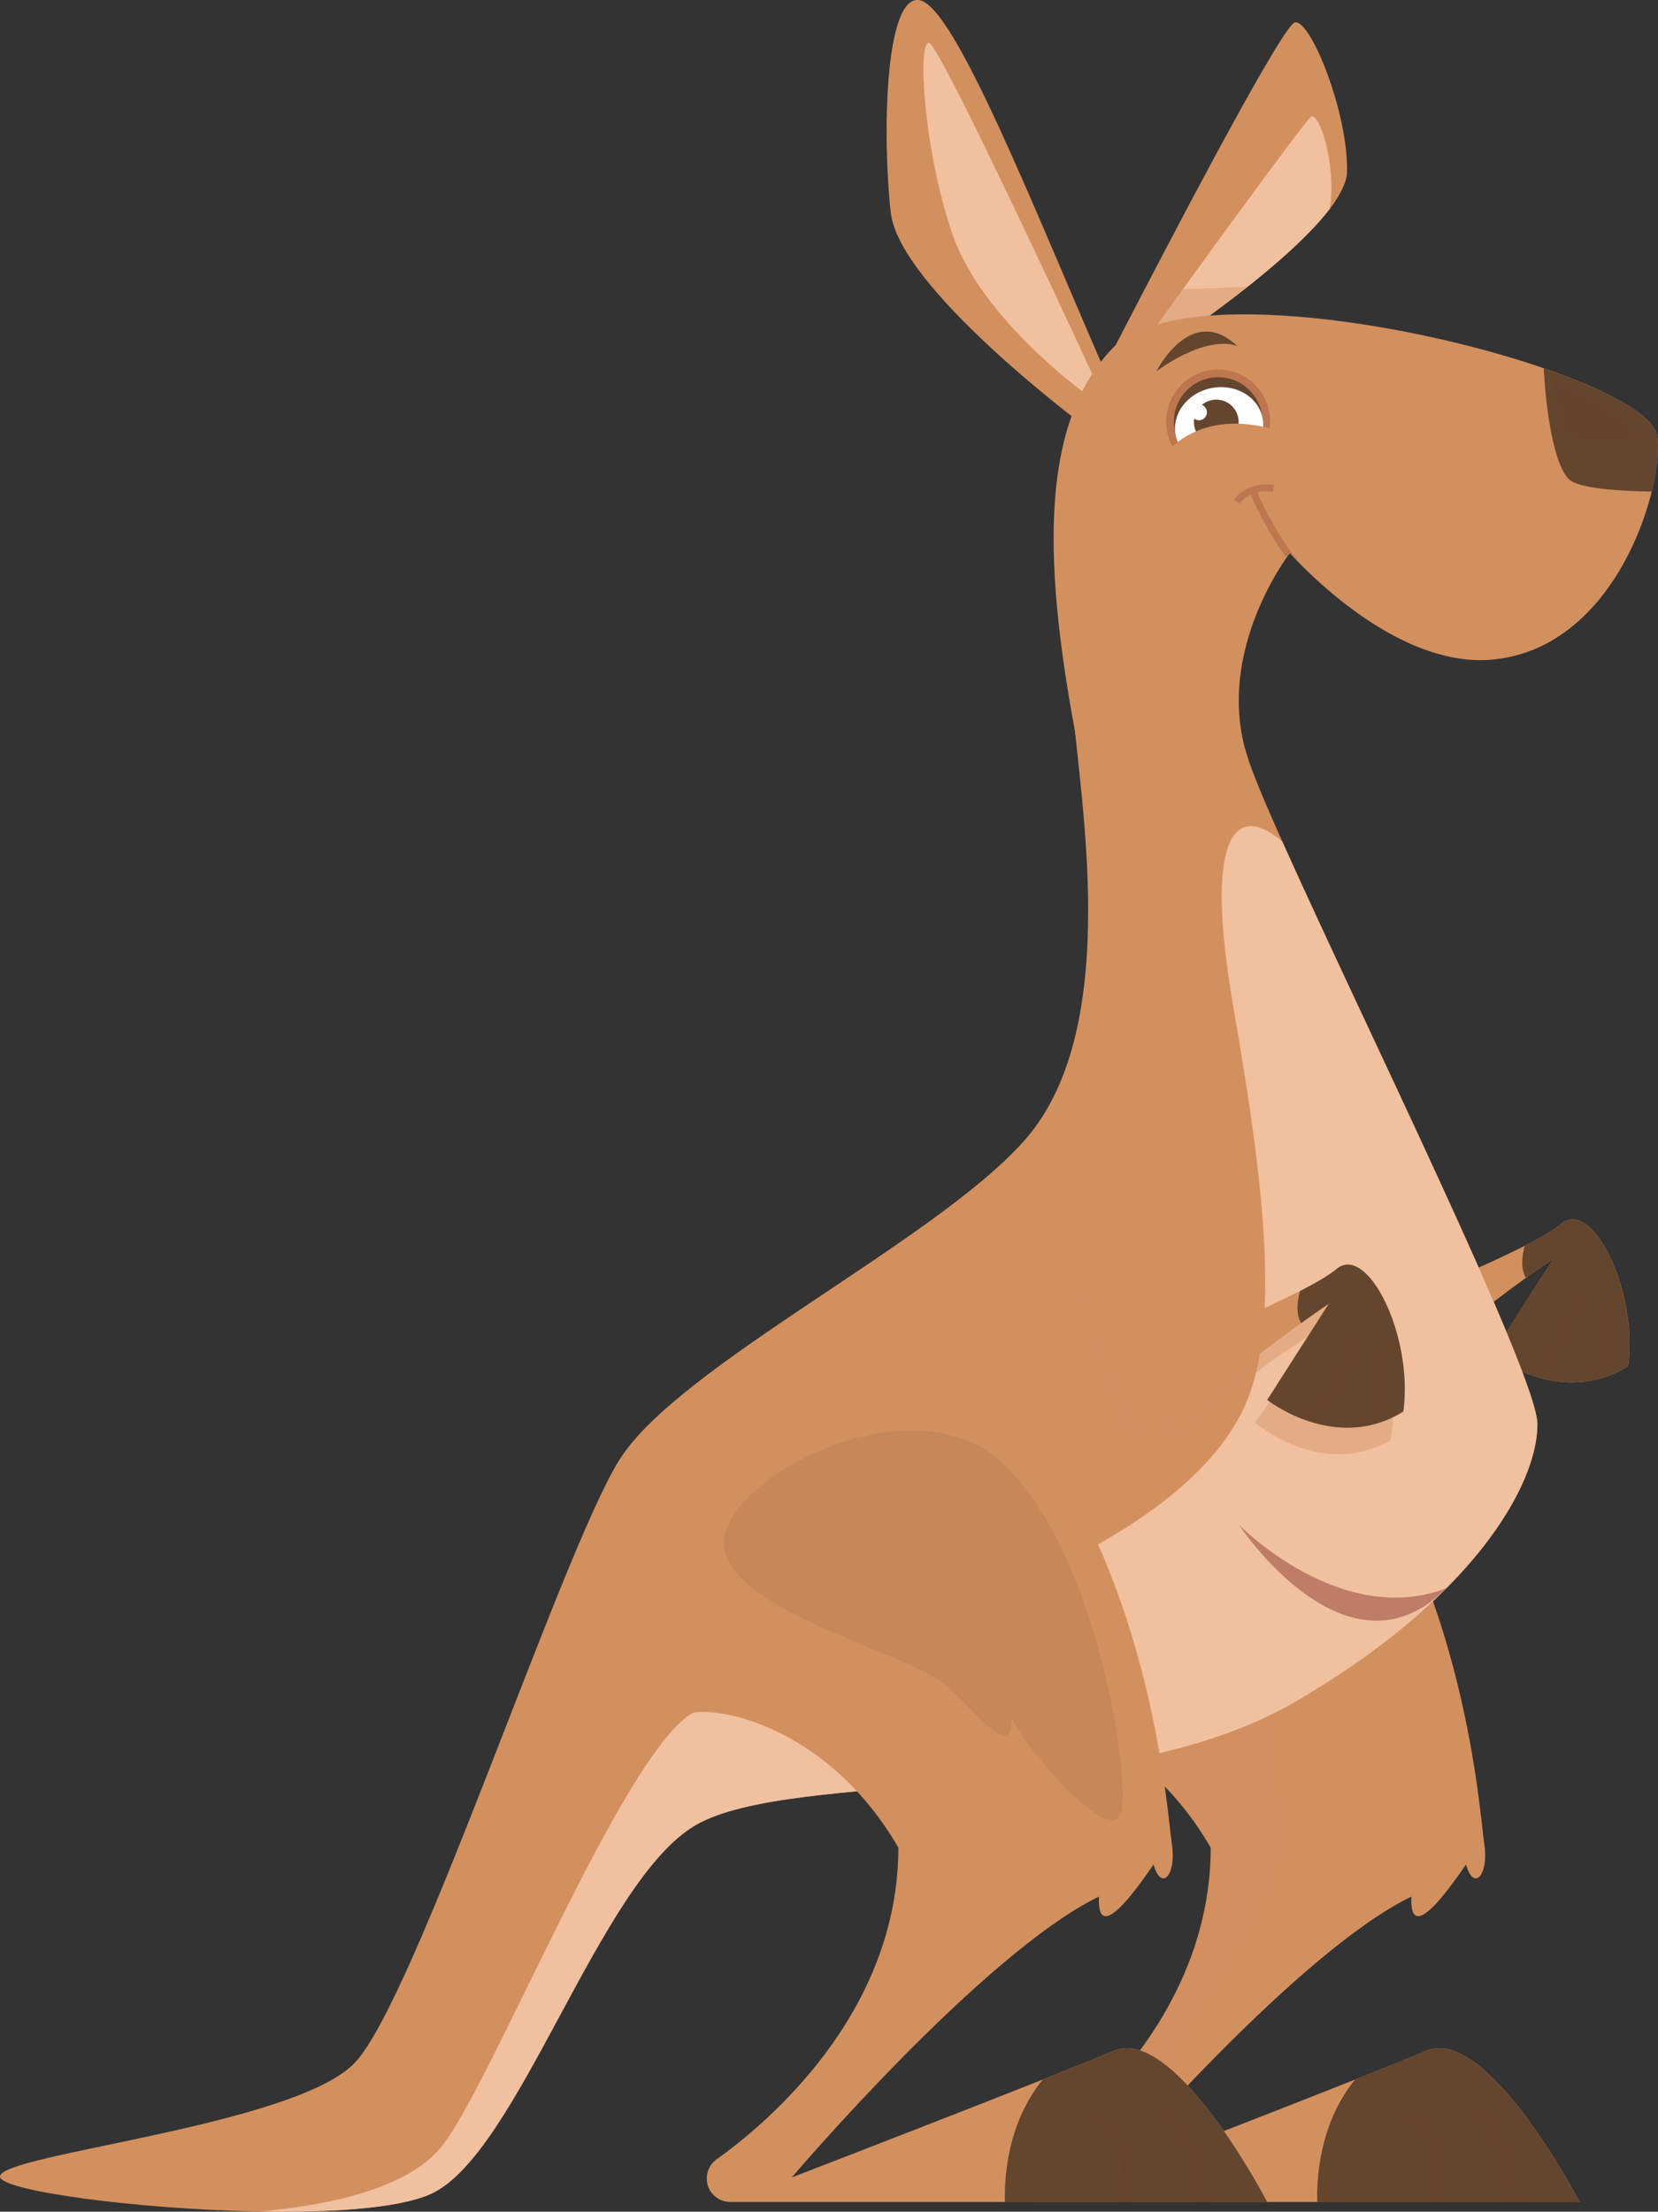 <?xml version="1.0" encoding="UTF-8"?>
<svg xmlns="http://www.w3.org/2000/svg" viewBox="0 0 337.31 449.91">
  <rect x="0" y="0" width="337.31" height="449.91" fill="#333333" stroke="none"/>
  <g style="isolation: isolate;">
    <g id="uuid-16666e55-1362-4e10-8ff1-bb9b978c882c" data-name="Layer 1">
      <g>
        <g>
          <path d="m204.59,348.38c3.15-.44,8.52.24,14.7,2.82,8.8,3.66,19.2,11.15,27.03,24.66-.03,23.46-12.93,41.38-24.19,52.57-8.72,8.66-16.45,13.28-16.45,13.28l3.73,6.22h111.95s-18.76-36.03-31.19-30.76c-2.95,1.26-8.18,3.37-14.46,5.85-19.86,7.88-50.12,19.56-51.05,19.91,1.18-1.4,39.16-45.82,62.49-57.13-.23,4.65,1.16,8.06,11.1-6.53,1.56,5.6,4.66,2.18,3.73-4.04-.94-6.21-3.8-52.67-29.82-86.11-9.01-11.58-35.4-21.05-59.64,1.63-24.22,22.68-15.53,58.7-7.91,57.63Z" style="fill: #d3905f;"/>
          <path d="m246.31,375.86c-.03,23.46-12.93,41.38-24.19,52.57,5.46-1.47,9.82-3.09,9.82-3.09,10.49-8.99,30.34-44.94,30.34-50.19s-4.12-24.35-2.62-28.46c1.5-4.12-32.21-13.86-33.72-13.11-.52.27-3.29,7.85-6.66,17.62,8.8,3.66,19.2,11.15,27.03,24.66Z" style="fill: #d3905f; mix-blend-mode: multiply; opacity: .2;"/>
          <path d="m267.97,447.93h53.38s-18.76-36.03-31.19-30.76c-2.95,1.26-8.18,3.37-14.46,5.85-7.24,8.84-7.85,20.03-7.72,24.9Z" style="fill: #64452e;"/>
          <g>
            <path d="m291.75,447.93h1.42c.65-4.49.69-12.56-5.58-18.01l-.94,1.08c5.9,5.12,5.73,12.8,5.1,16.94Z" style="fill: #64452e; mix-blend-mode: multiply; opacity: .5;"/>
            <path d="m300.11,429.77c6.39,6.82,7.23,14.67,7.24,18.16h1.43c.01-3.7-.84-11.88-7.64-19.13l-1.03.98Z" style="fill: #64452e; mix-blend-mode: multiply; opacity: .5;"/>
          </g>
        </g>
        <g>
          <path d="m278.99,280.27c2.61-.26,4.96-3.91,4.96-3.91,0,0,0,4.17,1.83,5.22,3.47-5.84,16.89-16.02,24.66-21.63,3.17-2.28,5.4-3.8,5.63-3.95l-12.53,19.57s13.85,10.97,27.69,2.35c2.08-15.41-7.33-34.21-13.59-28.98-1.54,1.29-4.24,2.85-7.44,4.49-.07.03-.13.07-.2.1-9.75,4.97-23.97,10.54-23.97,10.54,0,0-12.26-22.28-8.08-46.06,0,0-13.07-14.53-13.86,11.32-.78,25.87,12.27,51.19,14.9,50.94Z" style="fill: #d3905f;"/>
          <path d="m303.53,275.56s2.66,2.11,6.82,3.76c.52.2,1.09.41,1.67.6,3.2,1.05,7.09,1.7,11.24,1.02h.01c.55-.09,1.11-.2,1.67-.34,2.06-.51,4.17-1.37,6.28-2.68,2.08-15.41-7.33-34.21-13.59-28.98-1.54,1.29-4.24,2.85-7.44,4.49-.94,3.56-.37,5.53.24,6.52,3.17-2.28,5.4-3.8,5.63-3.95l-12.53,19.57Z" style="fill: #64452e;"/>
          <path d="m310.91,278.92c.5.19,1.04.39,1.59.57,3.22-2.25,6.93-6.53,9.03-16.15l-1.32-.28c-2.19,10.03-6.17,13.93-9.3,15.87Z" style="fill: #64452e; mix-blend-mode: multiply; opacity: .5;"/>
          <path d="m323.28,280.94c.55-.09,1.11-.2,1.67-.34,1.66-4.11,3.08-10.01,2.96-15.22l-1.42.03c.13,6-1.62,11.92-3.22,15.53Z" style="fill: #64452e; mix-blend-mode: multiply; opacity: .5;"/>
          <path d="m283.56,267.37s20.52-7.54,26.43-13.85c-9.75,4.97-23.97,10.54-23.97,10.54,0,0-12.26-22.28-8.08-46.06-7.3,21.02,5.61,49.36,5.61,49.36Z" style="fill: #d3905f; mix-blend-mode: screen; opacity: .3;"/>
        </g>
        <g>
          <path d="m225.65,72.81l5.16-.37,3.81-.27s1.4-.91,3.7-2.48c1.39-.95,3.1-2.14,5.03-3.51,3.16-2.25,6.87-4.99,10.62-7.95.44-.35.86-.69,1.3-1.05,5.92-4.78,11.72-10.05,15.28-14.71,2.11-2.78,3.43-5.34,3.49-7.47.31-11.85-7.37-31.08-10.59-30.44-2.27.47-20.21,34.37-30.53,54.21-3.43,6.58-6.02,11.61-6.93,13.37-.21.44-.34.68-.34.68Z" style="fill: #d3905f;"/>
          <path d="m230.81,72.44l3.81-.27s26.3-17.04,35.93-29.71c1.42-9.04-2.27-20.03-3.88-18.68-1.69,1.4-28.83,38.89-35.86,48.66Z" style="fill: #f0c09f;"/>
          <path d="m225.99,72.13l8.62-2.44c2.42-.95,5.4-2.14,8.74-3.51,3.16-2.25,6.87-4.99,10.62-7.95-9.77.74-17.89.62-21.05.54-3.43,6.58-6.02,11.61-6.93,13.37Z" style="fill: #d3905f; mix-blend-mode: multiply; opacity: .4;"/>
          <path d="m224.48,74.81C210.35,42.43,194.27,1.35,187.1.04c-7.17-1.3-7.61,28.04-5.87,43.25,1.74,15.21,38.69,42.82,38.69,42.82l4.56-11.3Z" style="fill: #d3905f;"/>
          <path d="m222.53,76.77S191.44,9.39,189.05,8.74c-2.39-.65-1.3,20.87,4.56,38.47,5.87,17.61,27.17,32.82,27.17,32.82l1.74-3.26Z" style="fill: #f0c09f;"/>
          <path d="m218.7,148.82c6.7,36.08,41.4,25.91,34.92,4.62-5.64-18.52,5.2-35.81,8.11-40,.44-.62.69-.95.69-.95,0,0,.82.95,2.31,2.45,5.84,5.9,21.93,20.39,38.17,19.29,19.43-1.32,29.76-20.48,33.14-34.24,1.16-4.72,1.5-8.82,1.11-11.32-.65-4.15-9.99-9.27-23.07-13.76-28.81-9.92-75.78-16.84-87.97-3.83-14.09,15.02-14.12,41.64-7.4,77.74Z" style="fill: #d3905f;"/>
          <path d="m314.07,74.91c.26,6.14,1.79,20.72,5.73,23.02,2.69,1.56,10.49,1.98,16.24,2.07,1.16-4.72,1.5-8.82,1.11-11.32-.65-4.15-9.99-9.27-23.07-13.76Z" style="fill: #64452e;"/>
          <g>
            <path d="m237.45,87.78c1.12,5.73,6.68,9.47,12.41,8.35,5.73-1.12,9.47-6.68,8.35-12.41-1.12-5.73-6.68-9.47-12.41-8.35-5.73,1.12-9.47,6.68-8.35,12.41Z" style="fill: #bd764f;"/>
            <path d="m238.99,87.48c.95,4.88,5.69,8.07,10.57,7.12,4.88-.95,8.07-5.69,7.12-10.57-.95-4.88-5.69-8.07-10.57-7.12-4.88.95-8.07,5.69-7.12,10.57Z" style="fill: #64452e;"/>
            <path d="m239.18,88.49c.85,4.33,5.49,7.06,10.37,6.11,4.88-.95,8.16-5.24,7.31-9.56s-5.49-7.06-10.37-6.11c-4.88.95-8.16,5.24-7.31,9.56Z" style="fill: #fff;"/>
            <path d="m242.98,86.72c.48,2.47,2.87,4.07,5.34,3.59,2.47-.48,4.07-2.87,3.59-5.34-.48-2.47-2.87-4.07-5.34-3.59-2.47.48-4.07,2.87-3.59,5.34Z" style="fill: #64452e;"/>
            <circle cx="243.92" cy="83.87" r="1.62" style="fill: #fff;"/>
          </g>
          <path d="m260.17,87.68c-14.38-4.63-22.08,2.61-23.98,6.01-1.9,3.4,5.14,7.73,16.34,5.83,11.2-1.9,14.9-9.5,7.64-11.84Z" style="fill: #d3905f;"/>
          <path d="m251.03,101.68l1.19.75c.06-.07.74-1.11,2.23-1.81.55,1.33,3.12,7.2,7.28,12.83.44-.62.69-.95.69-.95,0,0,.82.95,2.31,2.45-5.07-6.01-8.29-13.27-8.94-14.8.88-.21,1.93-.28,3.19-.1l.2-1.4c-5.68-.81-8.05,2.86-8.15,3.03Z" style="fill: #bd764f;"/>
          <path d="m332.45,87.97c1.13,2.16-12.08,1.51-13.29,1.06s-3.47-9.97-3.17-11.48c.3-1.51,14.65,6.95,16.46,10.42Z" style="fill: #64452e; mix-blend-mode: screen; opacity: .5;"/>
          <path d="m251.71,70.38c-6.72-2.29-16.43,5.14-16.43,5.14,0,0,7-14,16.43-5.14Z" style="fill: #64452e;"/>
        </g>
        <path d="m0,442.71c-.28,2.89,27.67,6.72,52.77,7.16,14.56.26,28.13-.62,34.7-3.49,17.87-7.8,34.35-63.66,54.04-75.1,19.69-11.45,84.71-3.67,121.35-24.73,36.64-21.06,49.92-44.42,49.92-56.79,0-10.06-35.87-82.68-51.92-118.6-3.67-8.23-6.31-14.53-7.23-17.72-4.96-17.08-36.48-19.63-34.92-4.62,2.31,22.18,7.98,62.63-10.35,83.24-18.31,20.61-70.51,45.79-82.43,65.03-11.91,19.23-41.45,109.77-53.81,122.59C59.74,432.49.46,438.13,0,442.71Z" style="fill: #d3905f;"/>
        <path d="m52.77,449.87c14.56.26,28.13-.62,34.7-3.49,17.87-7.8,34.35-63.66,54.04-75.1,19.69-11.45,84.71-3.67,121.35-24.73,36.64-21.06,49.92-44.42,49.92-56.79,0-10.06-35.87-82.68-51.92-118.6-10.29-8.66-15.76.26-9.91,33.89,6.87,39.39,9.62,67.32,1.37,82.88-8.23,15.58-28.84,28.39-55.87,38.47-27.01,10.08-41.21,14.2-55.4,21.98-14.2,7.78-41.21,76.02-51.29,88.38-7.07,8.67-23.64,11.95-36.99,13.11Z" style="fill: #f0c09f;"/>
        <path d="m230.6,293.08c2.62-.14,5.13-3.73,5.13-3.73,0,0,1.31,4.7,3.09,5.83,3.72-5.74,16.08-15.91,24.09-21.23,3.27-2.16,5.56-3.6,5.79-3.74l-13.37,19.19s13.36,11.65,27.57,3.56c2.75-15.44-5.83-34.8-12.32-29.8-1.6,1.23-4.36,2.69-7.63,4.21-.07.03-.13.07-.2.09-9.96,4.59-24.4,9.59-24.4,9.59,0,0-3.12-26.16,2.09-49.95,0,0-20.58-12.02-22.5,14-1.9,26.03,10.04,52.12,12.67,51.98Z" style="fill: #d3905f; mix-blend-mode: multiply; opacity: .4;"/>
        <path d="m294.24,323.09c-21.56,8.24-42.18-12.91-42.18-12.91,0,0,21.92,33.27,42.18,12.91Z" style="fill: #bd7d67;"/>
        <g>
          <path d="m141.05,348.38c7.63-1.08,28.42,4.51,41.72,27.48-.05,33.9-26.98,56.26-36.97,63.39-2.03,1.45-2.62,4.21-1.34,6.36h0c.86,1.44,2.42,2.32,4.1,2.32h109.24s-18.76-36.03-31.19-30.76c-2.95,1.26-8.18,3.37-14.46,5.85-20.17,8.01-51.08,19.93-51.08,19.93,0,0,38.82-45.65,62.52-57.15-.23,4.65,1.16,8.06,11.1-6.53,1.56,5.6,4.66,2.18,3.73-4.04-.94-6.21-3.8-52.67-29.82-86.11-9.01-11.58-35.4-21.05-59.64,1.63-24.22,22.68-15.53,58.7-7.91,57.63Z" style="fill: #d3905f;"/>
          <path d="m204.43,447.93h53.38s-18.76-36.03-31.19-30.76c-2.95,1.26-8.18,3.37-14.46,5.85-7.24,8.84-7.85,20.03-7.72,24.9Z" style="fill: #64452e;"/>
          <g>
            <path d="m228.21,447.93h1.42c.65-4.49.69-12.56-5.58-18.01l-.94,1.08c5.9,5.12,5.73,12.8,5.1,16.94Z" style="fill: #64452e; mix-blend-mode: multiply; opacity: .5;"/>
            <path d="m236.58,429.77c6.39,6.82,7.23,14.67,7.24,18.16h1.43c.01-3.7-.84-11.88-7.64-19.13l-1.03.98Z" style="fill: #64452e; mix-blend-mode: multiply; opacity: .5;"/>
          </g>
          <path d="m228.21,368.28c-1.73,8.71-20.95-14.24-22.31-18.9-.14,8.43-5.57.74-13.08-6.23-7.51-6.97-42.75-14.68-45.44-27.97-2.69-13.28,38.08-35.64,56.97-17.2,18.89,18.44,25.4,62.55,23.86,70.29Z" style="fill: #946543; mix-blend-mode: screen; opacity: .2;"/>
        </g>
        <g>
          <path d="m233.26,289.47c2.61-.26,4.96-3.91,4.96-3.91,0,0,0,4.17,1.83,5.22,3.47-5.84,16.89-16.02,24.66-21.63,3.17-2.28,5.4-3.8,5.63-3.95l-12.53,19.57s13.85,10.97,27.69,2.35c2.08-15.41-7.33-34.21-13.59-28.98-1.54,1.29-4.24,2.85-7.44,4.49-.07.03-.13.07-.2.1-9.75,4.97-23.97,10.54-23.97,10.54,0,0-2.08-26.11,2.1-49.89,0,0-23.24-10.7-24.04,15.15-.78,25.87,12.27,51.19,14.9,50.94Z" style="fill: #d3905f;"/>
          <path d="m257.81,284.77s2.66,2.11,6.82,3.76c.52.2,1.09.41,1.67.6,3.2,1.05,7.09,1.7,11.24,1.02h.01c.55-.08,1.11-.2,1.67-.34,2.05-.51,4.17-1.37,6.28-2.68,2.08-15.41-7.33-34.21-13.59-28.98-1.54,1.29-4.24,2.85-7.44,4.49-.94,3.56-.37,5.53.24,6.52,3.17-2.28,5.4-3.8,5.63-3.95l-12.53,19.57Z" style="fill: #64452e;"/>
          <path d="m265.19,288.12c.5.19,1.04.39,1.59.57,3.22-2.25,6.93-6.53,9.03-16.15l-1.32-.28c-2.19,10.03-6.17,13.93-9.3,15.87Z" style="fill: #64452e; mix-blend-mode: multiply; opacity: .5;"/>
          <path d="m277.55,290.14c.55-.08,1.11-.2,1.67-.34,1.66-4.11,3.08-10.01,2.96-15.22l-1.42.03c.13,6-1.62,11.92-3.22,15.53Z" style="fill: #64452e; mix-blend-mode: multiply; opacity: .5;"/>
          <path d="m237.84,276.58s20.52-7.54,26.43-13.85c-9.75,4.97-23.97,10.54-23.97,10.54,0,0-2.08-26.11,2.1-49.89-7.3,21.02-4.56,53.19-4.56,53.19Z" style="fill: #d3905f; mix-blend-mode: screen; opacity: .3;"/>
        </g>
      </g>
    </g>
  </g>
</svg>